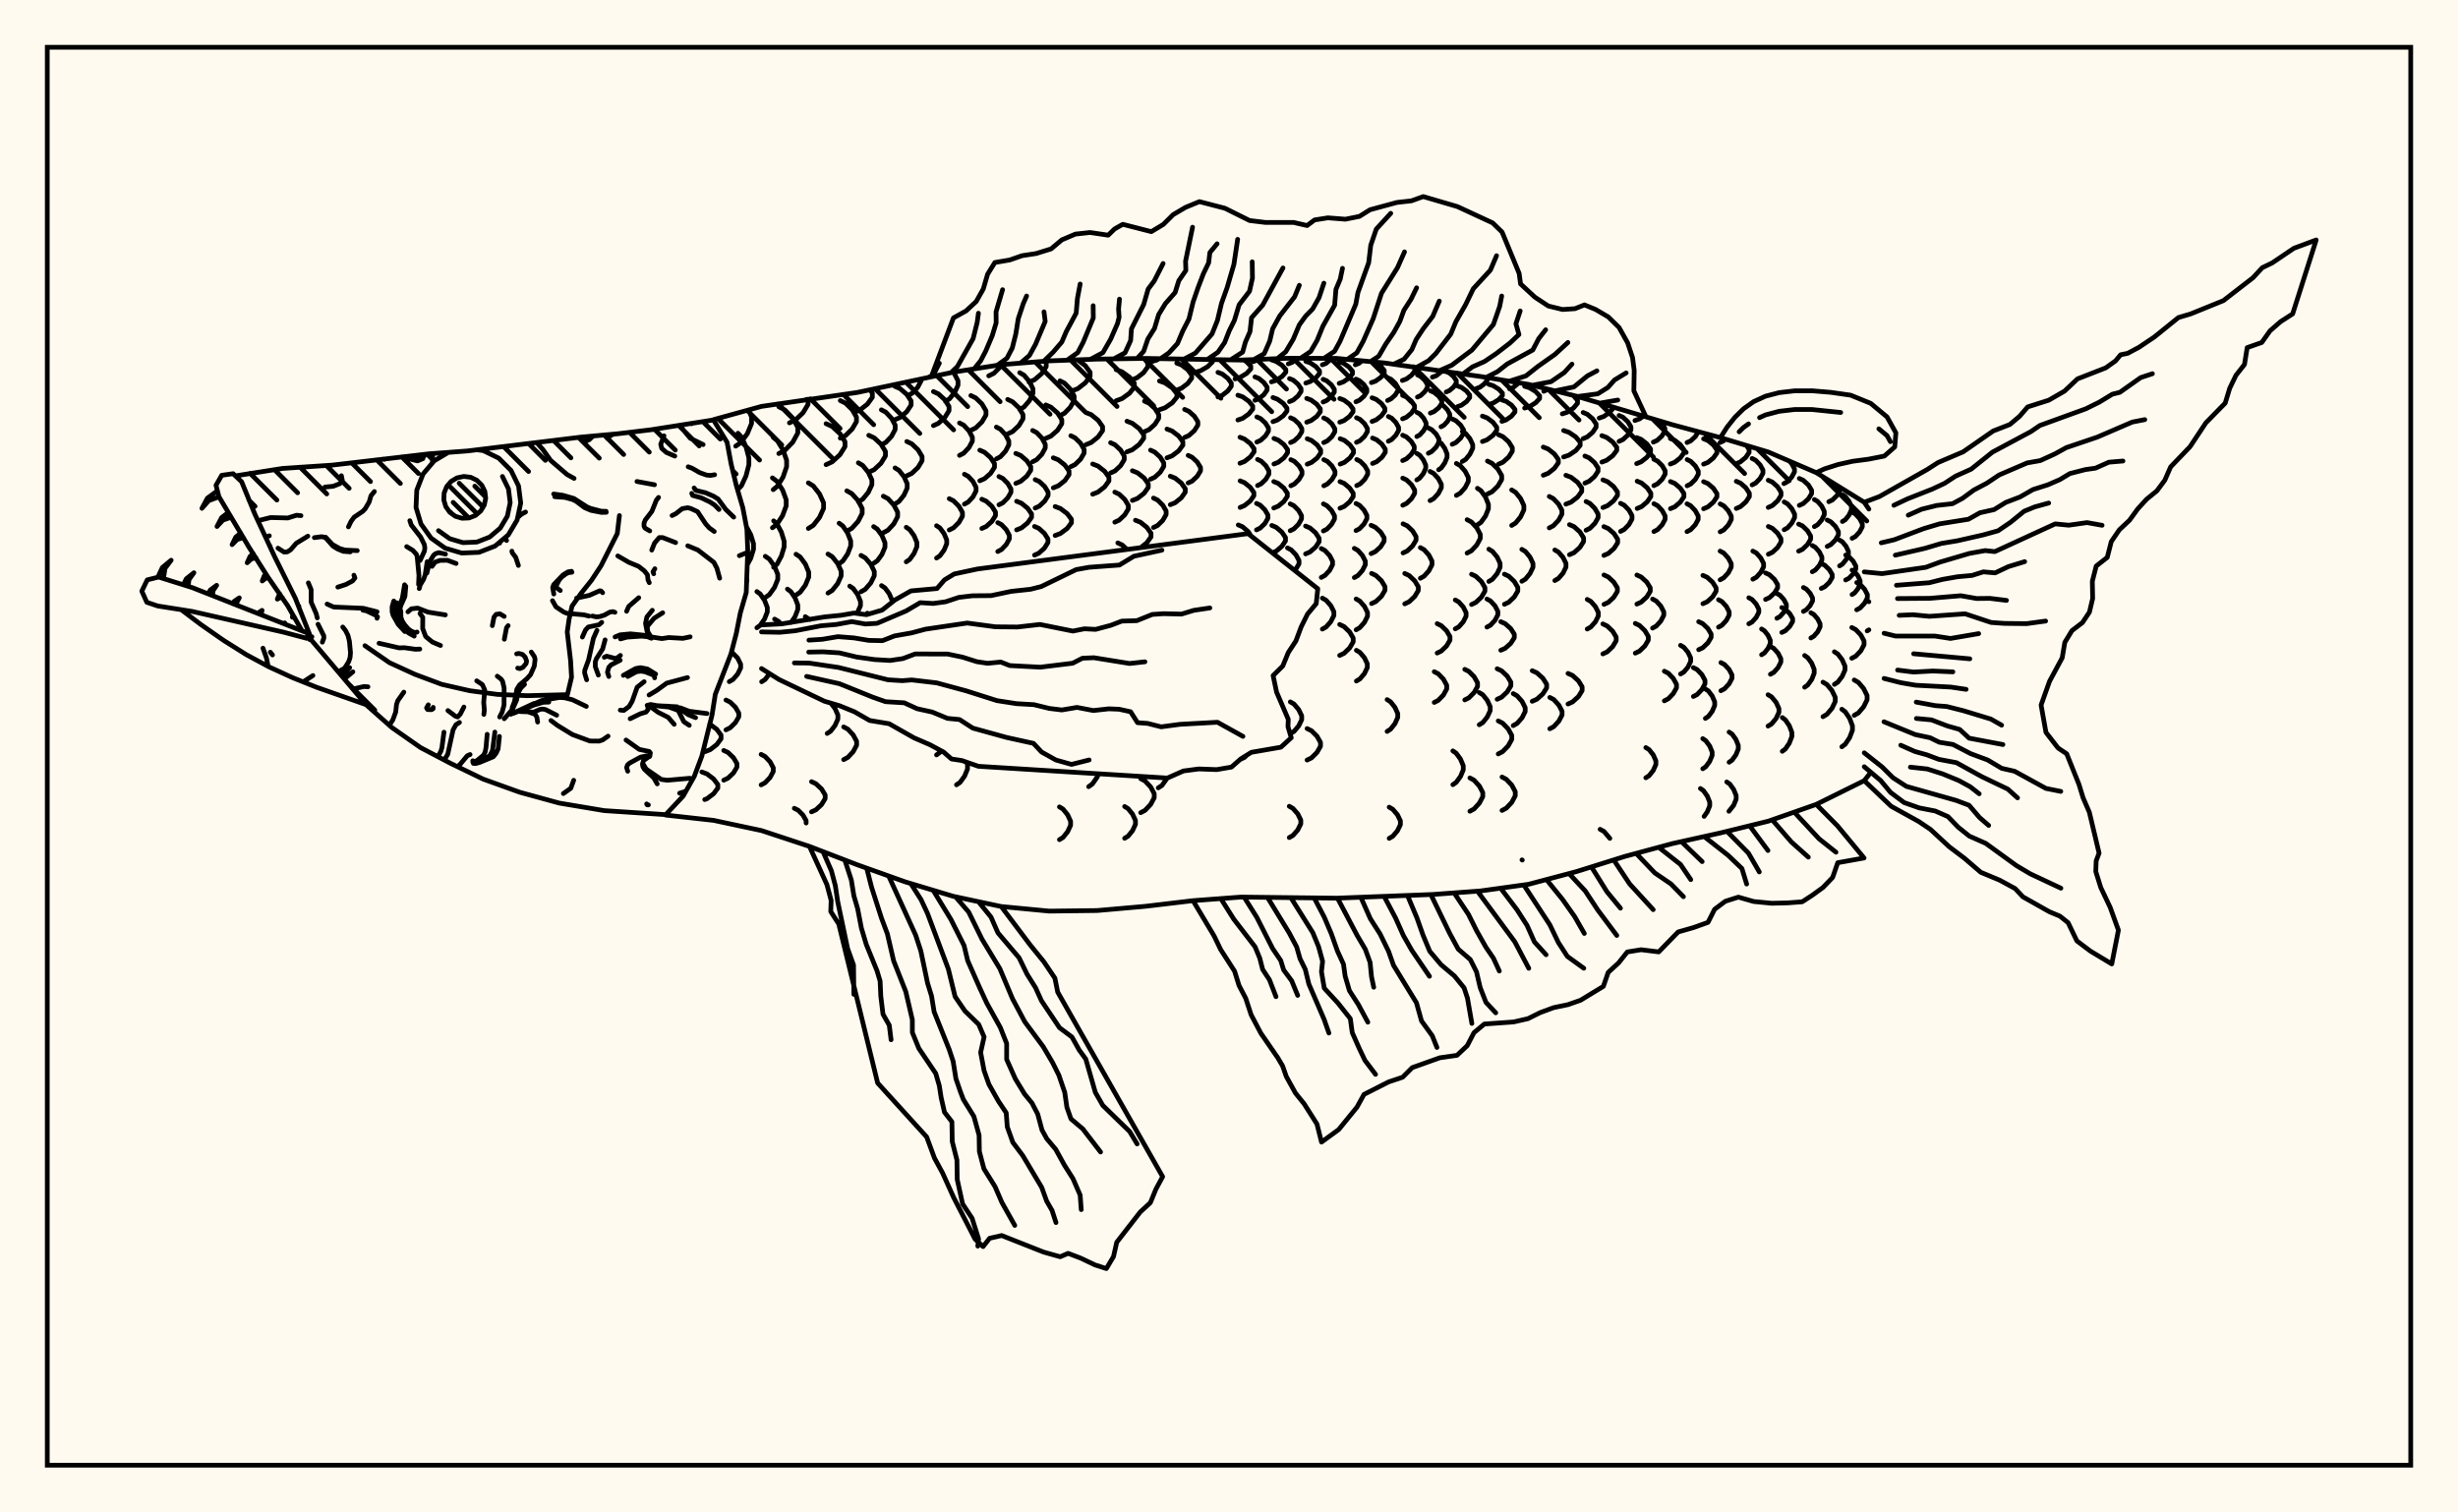 <svg xmlns="http://www.w3.org/2000/svg" width="520" height="320"><rect x="0" y="0" width="520" height="320" fill="floralwhite"/><rect x="10" y="10" width="500" height="300" stroke="black" stroke-width="1" fill="none"/><path stroke="black" stroke-width="1" fill="none" stroke-linecap="round" stroke-linejoin="round" d="
M 150.93 88.79 161.1 85.98 181.39 83.03 201.68 78.74 211.82 77.15 221.96 76.35 232.1 75.98 242.25 75.83 262.53 76.18 272.67 75.79 282.82 75.83 292.96 76.8 313.24 79.66 323.39 81.33 333.53 83.83 353.81 89.86 363.96 92.59 374.1 95.64 384.24 100 394.39 106.27 395.37 107.71 
M 395.37 163.92 394.39 165.17 384.24 170.19 374.1 173.74 363.96 176.23 353.81 178.48 343.67 181.22 333.53 184.4 323.39 187.09 313.24 188.5 303.1 189.25 282.82 190.03 262.53 189.8 252.39 190.56 242.25 191.76 232.1 192.65 221.96 192.77 211.82 191.8 201.68 189.64 191.53 186.59 181.39 182.98 171.25 179.08 161.1 175.73 150.96 173.57 140.84 172.45 
M 149.17 159.03 150.25 158.61 151.64 157.53 152.54 156.3 152.54 155.54 151.64 154.31 150.13 153.18 
M 149.09 169.17 149.56 168.99 150.96 167.94 151.86 166.74 151.86 166 150.96 164.8 149.56 163.74 148.48 163.33 
M 154.28 144.22 155.06 143.77 156.05 142.63 156.69 141.33 156.69 140.53 156.05 139.23 154.75 137.91 
M 153.58 154.42 154.46 153.99 155.58 152.89 156.3 151.65 156.3 150.88 155.58 149.63 154.46 148.54 153.58 148.11 
M 153.11 165.07 154.01 164.64 155.16 163.55 155.9 162.31 155.9 161.54 155.16 160.3 154.01 159.2 153.11 158.78 
M 157.99 123.1 158.02 122.61 
M 158.13 119.4 158.82 118.12 159.41 116.21 159.41 115.03 158.82 113.12 157.9 111.42 
M 160.12 132.82 160.83 132.3 161.74 130.97 162.33 129.46 162.33 128.52 161.74 127.01 160.83 125.68 160.12 125.16 
M 161.13 144.24 161.86 143.77 162.81 142.52 
M 161.02 166.06 161.85 165.62 162.91 164.5 163.59 163.23 163.59 162.44 162.91 161.17 161.85 160.05 161.02 159.61 
M 151.17 89.25 151.17 88.72 
M 161.9 126.41 162.75 125.82 163.84 124.3 164.54 122.58 164.54 121.52 163.84 119.8 162.75 118.29 161.9 117.7 
M 165.18 132 164.73 131.49 163.87 130.99 
M 156.12 103.55 156.87 102.75 157.82 100.68 158.43 98.33 158.43 96.88 157.82 94.54 156.87 92.47 156.12 91.66 
M 163.67 120.03 164.39 119.36 165.3 117.65 165.89 115.72 165.89 114.52 165.3 112.58 164.39 110.87 163.67 110.2 
M 167.35 131.72 168.2 130.46 168.78 128.95 168.78 128.01 168.2 126.5 167.3 125.17 166.59 124.64 
M 170.54 174.13 170.54 173.63 169.88 172.46 168.85 171.42 168.04 171.02 
M 155.64 94.39 156.72 93.65 158.11 91.74 159 89.58 159 88.24 158.38 86.73 
M 163.41 111.66 164.35 110.95 165.55 109.11 166.32 107.03 166.32 105.74 165.55 103.66 164.35 101.82 163.41 101.11 
M 168.4 125.9 169.27 125.31 170.38 123.81 171.09 122.1 171.09 121.05 170.38 119.35 169.27 117.84 168.4 117.26 
M 171.31 131.09 170.36 130.47 
M 171.68 171.77 172.61 171.34 173.8 170.23 174.57 168.97 174.57 168.19 173.8 166.93 172.61 165.82 171.68 165.38 
M 163.58 103.6 164.49 102.85 165.66 100.93 166.41 98.74 166.41 97.39 165.66 95.21 164.49 93.29 163.58 92.54 
M 174.99 155.18 175.72 154.71 176.65 153.5 177.26 152.13 177.26 151.28 176.65 149.9 175.78 148.77 
M 164.76 95.96 166.05 95.28 167.71 93.56 168.78 91.61 168.78 90.41 167.71 88.46 166.05 86.73 164.76 86.06 
M 171.01 111.81 172.05 111.15 173.37 109.47 174.23 107.57 174.23 106.39 173.37 104.49 172.05 102.81 171.01 102.16 
M 175.16 125.48 176.06 124.92 177.21 123.48 177.95 121.85 177.95 120.85 177.21 119.22 176.06 117.78 175.16 117.22 
M 178.48 160.72 179.36 160.25 180.49 159.04 181.22 157.68 181.22 156.84 180.49 155.48 179.36 154.27 178.48 153.8 
M 167.01 89.47 168.28 88.86 169.9 87.31 170.95 85.55 170.95 84.46 
M 177.52 119.27 178.31 118.69 179.32 117.2 179.97 115.51 179.97 114.46 179.32 112.78 178.31 111.29 177.52 110.7 
M 181.31 129.79 182.04 128.15 182.04 127.25 181.44 125.8 180.5 124.51 179.77 124.01 
M 170.54 84.52 170.55 84.52 
M 174.76 98.31 176.04 97.72 177.69 96.21 178.76 94.5 178.76 93.45 177.69 91.74 176.04 90.23 174.76 89.64 
M 179.15 112.38 180.19 111.8 181.53 110.32 182.4 108.63 182.4 107.59 181.53 105.91 180.19 104.43 179.15 103.85 
M 182.15 125.2 183.05 124.68 184.21 123.34 184.96 121.82 184.96 120.89 184.21 119.37 183.05 118.03 182.15 117.51 
M 183.79 129.91 183.48 129.73 
M 177.77 92.7 178.87 92.16 180.28 90.77 181.19 89.21 181.19 88.24 180.28 86.67 178.87 85.29 177.77 84.75 
M 181.59 106.17 182.51 105.61 183.69 104.18 184.45 102.55 184.45 101.54 183.69 99.92 182.51 98.48 181.59 97.92 
M 184.82 119.18 185.59 118.66 186.58 117.3 187.22 115.77 187.22 114.83 186.58 113.29 185.59 111.94 184.82 111.42 
M 188.72 127.42 188.72 127 188.12 125.61 187.21 124.38 186.49 123.9 
M 180.62 87.28 181.88 86.78 183.5 85.51 184.55 84.06 184.55 83.17 184.04 82.47 
M 183.79 99.9 184.93 99.37 186.38 98.01 187.32 96.47 187.32 95.52 186.38 93.98 184.93 92.63 183.79 92.1 
M 186.87 112.71 187.85 112.18 189.09 110.84 189.9 109.31 189.9 108.37 189.09 106.85 187.85 105.5 186.87 104.98 
M 186.46 94.1 187.4 93.6 188.61 92.31 189.38 90.86 189.38 89.95 188.61 88.5 187.4 87.21 186.46 86.71 
M 189.35 106.61 190.18 106.1 191.24 104.77 191.92 103.27 191.92 102.34 191.24 100.84 190.18 99.52 189.35 99 
M 191.72 118.87 192.45 118.37 193.37 117.1 193.97 115.66 193.97 114.77 193.37 113.33 192.45 112.06 191.72 111.56 
M 189.28 88.81 190.4 88.33 191.83 87.1 192.75 85.7 192.75 84.84 191.83 83.44 190.4 82.21 189.28 81.73 
M 191.84 100.66 192.88 100.17 194.21 98.91 195.07 97.48 195.07 96.59 194.21 95.16 192.88 93.9 191.84 93.41 
M 198.13 159.72 199.22 158.9 
M 192.1 83.68 192.99 83.19 194.13 81.96 194.87 80.56 194.87 80.18 
M 198.13 118.07 198.83 117.6 199.71 116.41 200.28 115.06 200.28 114.23 199.71 112.88 198.83 111.69 198.13 111.23 
M 202.35 166.05 203.1 165.54 204.06 164.21 204.68 162.71 204.68 161.79 204.46 161.25 
M 197.47 90.05 198.53 89.56 199.89 88.31 200.77 86.89 200.77 86.01 199.89 84.59 198.53 83.34 197.47 82.85 
M 200.82 112.13 201.72 111.68 202.87 110.53 203.61 109.22 203.61 108.41 202.87 107.11 201.72 105.96 200.82 105.51 
M 200.01 84.91 200.86 84.39 201.96 83.04 202.67 81.51 202.67 80.56 201.72 78.73 
M 202.99 96.35 203.87 95.89 204.99 94.69 205.71 93.34 205.71 92.5 204.99 91.15 203.87 89.95 202.99 89.49 
M 204.03 106.66 204.82 106.23 205.84 105.13 206.49 103.88 206.49 103.11 205.84 101.87 204.82 100.77 204.03 100.34 
M 205.39 91.04 206.42 90.54 207.74 89.26 208.59 87.81 208.59 86.92 207.74 85.47 206.42 84.19 205.39 83.69 
M 207.28 101.72 208.28 101.28 209.56 100.16 210.39 98.88 210.39 98.09 209.56 96.82 208.28 95.69 207.28 95.25 
M 207.71 111.81 208.64 111.39 209.83 110.32 210.6 109.1 210.6 108.34 209.83 107.12 208.64 106.04 207.71 105.62 
M 210.79 97.09 211.64 96.63 212.72 95.46 213.42 94.13 213.42 93.31 212.72 91.99 211.64 90.82 210.79 90.36 
M 211.33 106.8 212.15 106.39 213.19 105.35 213.87 104.17 213.87 103.45 213.19 102.27 212.15 101.23 211.33 100.82 
M 211.08 116.69 211.87 116.27 212.88 115.21 213.53 114.01 213.53 113.26 212.88 112.06 211.87 111 211.08 110.58 
M 209.17 79.52 210.25 78.99 211.62 77.62 211.9 77.15 
M 213.18 91.81 214.22 91.31 215.56 90.04 216.42 88.61 216.42 87.72 215.56 86.28 214.22 85.01 213.18 84.51 
M 214.9 102.27 215.92 101.84 217.22 100.74 218.06 99.49 218.06 98.72 217.22 97.47 215.92 96.36 214.9 95.93 
M 215.07 112.11 216.09 111.7 217.39 110.64 218.23 109.45 218.23 108.72 217.39 107.53 216.09 106.47 215.07 106.06 
M 215.72 86.64 216.63 86.11 217.79 84.76 218.53 83.22 218.53 82.27 217.79 80.73 216.63 79.38 215.72 78.85 
M 218.46 97.7 219.32 97.25 220.42 96.1 221.13 94.79 221.13 93.99 220.42 92.68 219.32 91.53 218.46 91.08 
M 219 107.49 219.88 107.08 221 106.03 221.73 104.85 221.73 104.12 221 102.93 219.88 101.88 219 101.48 
M 218.86 117.45 219.77 117.04 220.95 115.98 221.7 114.78 221.7 114.04 220.95 112.85 219.77 111.79 218.86 111.38 
M 224.13 177.65 224.89 177.18 225.86 175.97 226.49 174.61 226.49 173.76 225.86 172.39 224.89 171.19 224.13 170.72 
M 217.69 80.85 218.86 80.35 220.37 79.05 221.33 77.57 221.33 76.66 221.17 76.41 
M 221.24 92.75 222.33 92.27 223.73 91.04 224.63 89.64 224.63 88.78 223.73 87.38 222.33 86.15 221.24 85.67 
M 222.83 103.21 223.9 102.78 225.28 101.68 226.16 100.42 226.16 99.65 225.28 98.4 223.9 97.29 222.83 96.86 
M 223.22 113.3 224.33 112.88 225.75 111.82 226.67 110.61 226.67 109.86 225.75 108.66 224.33 107.59 223.22 107.17 
M 224.24 87.93 225.2 87.43 226.44 86.15 227.24 84.7 227.24 83.8 226.44 82.35 225.2 81.07 224.24 80.57 
M 226.54 98.74 227.44 98.29 228.6 97.15 229.35 95.86 229.35 95.07 228.6 93.78 227.44 92.64 226.54 92.19 
M 230.31 166.44 231.1 165.87 232.11 164.42 232.39 163.72 
M 226.78 82.71 228.02 82.23 229.6 81 230.62 79.62 230.62 78.76 229.6 77.37 227.97 76.13 
M 229.72 94.09 230.86 93.62 232.32 92.44 233.26 91.1 233.26 90.27 232.32 88.93 230.86 87.74 229.72 87.28 
M 231.16 104.56 232.27 104.12 233.69 103.01 234.6 101.75 234.6 100.97 233.69 99.71 232.27 98.6 231.16 98.17 
M 234.95 100.07 235.88 99.64 237.07 98.52 237.84 97.26 237.84 96.48 237.07 95.22 235.88 94.1 234.95 93.67 
M 235.84 110.48 236.76 110.05 237.94 108.94 238.7 107.69 238.7 106.92 237.94 105.66 236.76 104.56 235.84 104.12 
M 238.44 116.25 237.4 115.3 236.48 114.87 
M 237.92 177.36 238.65 176.91 239.6 175.74 240.21 174.41 240.21 173.59 239.6 172.26 238.65 171.09 237.92 170.64 
M 236.12 84.79 237.36 84.34 238.95 83.2 239.98 81.9 239.98 81.1 238.95 79.8 237.36 78.66 236.12 78.21 
M 238.41 95.6 239.55 95.16 241.01 94.03 241.95 92.76 241.95 91.97 241.01 90.69 239.55 89.56 238.41 89.12 
M 239.56 105.88 240.64 105.46 242.03 104.37 242.92 103.13 242.92 102.36 242.03 101.12 240.64 100.03 239.56 99.6 
M 241.32 115.87 242.63 114.82 243.5 113.59 243.5 112.82 242.63 111.59 241.27 110.49 240.21 110.07 
M 241.32 171.94 242.24 171.45 243.42 170.2 244.18 168.79 244.18 167.91 243.42 166.49 242.24 165.24 241.32 164.75 
M 239.46 80.36 240.54 79.93 241.93 78.84 242.82 77.61 242.82 76.84 242.09 75.83 
M 242.13 91.33 243.1 90.89 244.33 89.77 245.13 88.5 245.13 87.71 244.33 86.44 243.1 85.32 242.13 84.88 
M 243.4 101.39 244.3 100.97 245.46 99.9 246.2 98.69 246.2 97.94 245.46 96.73 244.3 95.66 243.4 95.24 
M 244.03 111.6 244.89 111.18 245.99 110.1 246.7 108.87 246.7 108.11 245.99 106.89 244.89 105.8 244.03 105.38 
M 245.03 166.69 245.81 166.19 246.94 164.62 
M 243.35 76.58 244.65 76.21 245.22 75.89 
M 245.29 86.69 246.47 86.28 248 85.22 248.98 84.02 248.98 83.28 248 82.08 246.47 81.02 245.29 80.61 
M 246.88 96.86 247.96 96.45 249.35 95.39 250.24 94.19 250.24 93.45 249.35 92.25 247.96 91.19 246.88 90.78 
M 247.58 106.78 248.6 106.37 249.91 105.32 250.75 104.13 250.75 103.4 249.91 102.21 248.6 101.16 247.58 100.75 
M 248.94 82.53 249.96 82.14 251.26 81.15 252.1 80.03 252.1 79.33 251.26 78.21 249.96 77.22 248.94 76.83 
M 250.61 92.55 251.51 92.15 252.67 91.11 253.41 89.95 253.41 89.22 252.67 88.06 251.51 87.02 250.61 86.62 
M 251.36 102.18 252.2 101.79 253.28 100.77 253.98 99.62 253.98 98.91 253.28 97.76 252.2 96.75 251.36 96.35 
M 252.77 78.79 253.97 78.45 255.5 77.57 256.49 76.57 256.49 76.1 
M 257.66 83.99 258.57 83.64 259.74 82.73 260.49 81.7 260.49 81.07 259.74 80.04 258.57 79.13 257.66 78.78 
M 261.28 80.17 262.35 79.84 263.72 79.01 264.61 78.06 264.61 77.48 263.72 76.54 263.1 76.16 
M 261.88 88.86 262.89 88.51 264.18 87.59 265.02 86.56 265.02 85.91 264.18 84.88 262.89 83.96 261.88 83.61 
M 262.32 98.01 263.28 97.64 264.51 96.68 265.3 95.6 265.3 94.93 264.51 93.84 263.28 92.89 262.32 92.51 
M 262.35 107.36 263.28 106.97 264.49 106 265.26 104.89 265.26 104.2 264.49 103.1 263.28 102.12 262.35 101.74 
M 264.63 113.36 264.05 112.47 262.88 111.46 261.96 111.06 
M 262.37 160.69 263.31 160.23 263.77 159.77 
M 265.08 76.54 266.22 76.04 
M 265.49 84.7 266.32 84.37 267.38 83.5 268.06 82.52 268.06 81.92 267.38 80.94 266.32 80.07 265.49 79.74 
M 265.89 93.53 266.69 93.17 267.7 92.25 268.35 91.2 268.35 90.55 267.7 89.5 266.69 88.57 265.89 88.21 
M 266.04 102.73 266.81 102.35 267.8 101.39 268.44 100.3 268.44 99.63 267.8 98.54 266.81 97.57 266.04 97.2 
M 265.82 112.11 266.6 111.73 267.59 110.76 268.23 109.65 268.23 108.96 267.59 107.86 266.6 106.88 265.82 106.5 
M 268.98 80.8 269.96 80.48 271.21 79.67 272.02 78.75 272.02 78.19 271.21 77.27 269.96 76.46 268.98 76.14 
M 269.3 89.21 270.25 88.86 271.47 87.98 272.26 86.97 272.26 86.35 271.47 85.34 270.25 84.46 269.3 84.11 
M 269.51 98.17 270.44 97.8 271.63 96.86 272.39 95.79 272.39 95.13 271.63 94.07 270.44 93.13 269.51 92.76 
M 269.47 107.48 270.4 107.1 271.58 106.13 272.34 105.02 272.34 104.34 271.58 103.24 270.4 102.27 269.47 101.89 
M 269.16 116.96 269.99 116.61 271.18 115.59 271.95 114.45 271.95 113.73 271.18 112.58 269.99 111.57 269.06 111.17 
M 272.54 76.98 273.34 76.68 274.45 75.8 
M 272.8 84.97 273.59 84.64 274.59 83.79 275.24 82.83 275.24 82.24 274.59 81.28 273.59 80.43 272.8 80.1 
M 273.02 93.63 273.79 93.28 274.78 92.36 275.41 91.33 275.41 90.69 274.78 89.66 273.79 88.75 273.02 88.39 
M 273.08 102.78 273.84 102.4 274.81 101.44 275.44 100.35 275.44 99.67 274.81 98.58 273.84 97.62 273.08 97.25 
M 272.95 112.29 273.72 111.91 274.71 110.92 275.34 109.8 275.34 109.1 274.71 107.98 273.72 106.99 272.95 106.61 
M 273.95 120.72 274.81 119.31 274.81 118.58 274.16 117.39 273.15 116.34 272.37 115.93 
M 272.97 155.22 273.75 154.76 274.74 153.59 275.38 152.27 275.38 151.45 274.74 150.13 273.75 148.96 272.97 148.5 
M 272.75 177.21 273.53 176.76 274.54 175.61 275.19 174.3 275.19 173.5 274.54 172.19 273.53 171.04 272.75 170.59 
M 276.25 81.05 277.18 80.73 278.38 79.93 279.15 79.03 279.15 78.47 278.38 77.56 277.18 76.76 276.25 76.45 
M 276.44 89.33 277.37 88.98 278.55 88.11 279.31 87.12 279.31 86.5 278.55 85.51 277.37 84.64 276.44 84.29 
M 276.55 98.21 277.46 97.84 278.64 96.91 279.39 95.85 279.39 95.19 278.64 94.13 277.46 93.19 276.55 92.83 
M 276.2 117.19 277.13 116.79 278.31 115.76 279.07 114.6 279.07 113.89 278.31 112.72 277.13 111.7 276.2 111.3 
M 276.52 160.81 277.44 160.36 278.61 159.2 279.36 157.89 279.36 157.08 278.61 155.76 277.44 154.6 276.52 154.15 
M 279.75 77.18 280.52 76.89 281.73 75.82 
M 279.91 85.06 280.67 84.73 281.65 83.89 282.28 82.95 282.28 82.36 281.65 81.41 280.67 80.57 279.91 80.25 
M 280.04 93.64 280.79 93.29 281.77 92.38 282.39 91.35 282.39 90.72 281.77 89.69 280.79 88.79 280.04 88.43 
M 280.06 102.78 280.82 102.4 281.79 101.44 282.42 100.35 282.42 99.68 281.79 98.59 280.82 97.62 280.06 97.25 
M 279.97 112.34 280.72 111.95 281.69 110.95 282.32 109.82 282.32 109.12 281.69 107.99 280.72 107 279.97 106.61 
M 279.52 122.17 280.29 121.75 281.28 120.69 281.91 119.48 281.91 118.74 281.28 117.53 280.29 116.47 279.52 116.06 
M 279.75 133.1 280.54 132.66 281.54 131.52 282.19 130.23 282.19 129.43 281.54 128.14 280.54 127 279.75 126.55 
M 283.31 81.11 284.21 80.79 285.37 80 286.12 79.1 286.12 78.54 285.37 77.64 284.21 76.84 283.31 76.53 
M 283.44 89.32 284.34 88.98 285.5 88.11 286.24 87.13 286.24 86.52 285.5 85.53 284.34 84.66 283.44 84.32 
M 283.52 98.19 284.43 97.82 285.58 96.89 286.33 95.83 286.33 95.18 285.58 94.12 284.43 93.18 283.52 92.82 
M 283.48 107.53 284.38 107.15 285.53 106.17 286.28 105.06 286.28 104.37 285.53 103.26 284.38 102.28 283.48 101.9 
M 283.41 138.67 284.34 138.23 285.52 137.09 286.28 135.8 286.28 135 285.52 133.71 284.34 132.57 283.41 132.12 
M 286.72 77.18 287.47 76.88 288.15 76.34 
M 286.85 85.01 287.59 84.68 288.54 83.85 289.16 82.9 289.16 82.32 288.54 81.37 287.59 80.54 286.85 80.21 
M 286.97 93.59 287.71 93.24 288.67 92.33 289.28 91.3 289.28 90.67 288.67 89.64 287.71 88.73 286.97 88.38 
M 287.02 102.74 287.77 102.37 288.72 101.41 289.34 100.32 289.34 99.65 288.72 98.56 287.77 97.6 287.02 97.22 
M 286.87 112.26 287.61 111.87 288.56 110.87 289.17 109.74 289.17 109.04 288.56 107.91 287.61 106.91 286.87 106.52 
M 286.51 122.2 287.26 121.78 288.22 120.71 288.84 119.49 288.84 118.73 288.22 117.52 287.26 116.44 286.51 116.02 
M 286.9 133.25 287.67 132.8 288.66 131.67 289.3 130.38 289.3 129.59 288.66 128.3 287.67 127.17 286.9 126.73 
M 286.95 144.09 287.69 143.65 288.65 142.52 289.26 141.24 289.26 140.44 288.65 139.16 287.69 138.03 286.95 137.59 
M 290.13 80.95 291 80.64 292.12 79.84 292.84 78.94 292.84 78.38 292.12 77.47 290.75 76.59 
M 290.27 89.17 291.14 88.83 292.25 87.96 292.97 86.97 292.97 86.36 292.25 85.37 291.14 84.5 290.27 84.16 
M 290.37 98.06 291.24 97.69 292.35 96.76 293.06 95.7 293.06 95.04 292.35 93.98 291.24 93.05 290.37 92.68 
M 290.06 117.13 290.95 116.72 292.09 115.68 292.82 114.5 292.82 113.77 292.09 112.59 290.95 111.55 290.06 111.14 
M 290.16 127.7 291.08 127.27 292.25 126.16 293 124.9 293 124.12 292.25 122.87 291.08 121.76 290.16 121.32 
M 293.4 76.89 293.46 76.86 
M 293.55 84.73 294.26 84.4 295.17 83.57 295.75 82.62 295.75 82.03 295.17 81.08 294.26 80.24 293.55 79.92 
M 293.71 93.36 294.41 93 295.3 92.09 295.88 91.06 295.88 90.42 295.3 89.39 294.41 88.48 293.71 88.12 
M 293.45 154.75 294.17 154.29 295.1 153.12 295.7 151.79 295.7 150.97 295.1 149.65 294.17 148.48 293.45 148.02 
M 293.89 177.38 294.65 176.93 295.63 175.78 296.26 174.48 296.26 173.67 295.63 172.37 294.65 171.23 293.89 170.78 
M 296.67 80.5 297.52 80.19 298.6 79.4 299.3 78.5 299.3 77.94 299.03 77.6 
M 296.72 88.61 297.53 88.28 298.57 87.41 299.25 86.43 299.25 85.83 298.57 84.85 297.53 83.99 296.72 83.65 
M 296.74 97.45 297.53 97.08 298.54 96.15 299.19 95.09 299.19 94.43 298.54 93.38 297.53 92.44 296.74 92.08 
M 296.76 106.9 297.57 106.51 298.61 105.51 299.28 104.38 299.28 103.68 298.61 102.55 297.57 101.55 296.76 101.16 
M 296.82 116.99 297.71 116.57 298.84 115.5 299.57 114.29 299.57 113.53 298.84 112.32 297.71 111.25 296.82 110.83 
M 297.18 127.76 298.11 127.32 299.29 126.2 300.05 124.94 300.05 124.15 299.29 122.89 298.11 121.77 297.18 121.33 
M 299.87 84.01 300.55 83.69 301.42 82.87 301.98 81.95 301.98 81.38 301.42 80.46 300.55 79.64 299.87 79.32 
M 299.74 92.36 300.37 92.01 301.17 91.12 301.69 90.11 301.69 89.48 301.17 88.47 300.37 87.58 299.74 87.24 
M 299.73 101.54 300.34 101.16 301.12 100.19 301.62 99.08 301.62 98.4 301.12 97.29 300.34 96.31 299.73 95.93 
M 300.48 122.35 301.27 121.91 302.28 120.78 302.94 119.5 302.94 118.71 302.28 117.43 301.27 116.3 300.48 115.86 
M 303.02 79.79 303.86 79.49 305.15 78.45 
M 302.6 87.4 303.38 87.08 304.38 86.26 305.02 85.33 305.02 84.76 304.38 83.83 303.38 83.01 302.6 82.69 
M 302.17 95.9 302.89 95.53 303.82 94.6 304.42 93.55 304.42 92.89 303.82 91.84 302.89 90.91 302.17 90.54 
M 302.53 105.92 303.3 105.5 304.28 104.43 304.92 103.21 304.92 102.46 304.28 101.24 303.3 100.17 302.53 99.75 
M 304.04 138.17 304.91 137.75 306.03 136.67 306.75 135.44 306.75 134.68 306.03 133.46 304.91 132.38 304.04 131.95 
M 303.42 148.62 304.27 148.18 305.36 147.05 306.06 145.77 306.06 144.98 305.36 143.69 304.27 142.56 303.42 142.12 
M 305.95 82.93 306.64 82.64 307.51 81.89 308.08 81.04 308.08 80.52 307.51 79.67 306.64 78.92 305.95 78.63 
M 304.85 90.3 305.45 89.98 306.23 89.16 306.72 88.23 306.72 87.66 306.23 86.73 305.45 85.91 304.85 85.59 
M 304.35 99.39 304.92 98.98 305.65 97.94 306.13 96.77 306.13 96.04 305.65 94.86 304.92 93.82 304.35 93.42 
M 307.87 133.05 308.61 132.63 309.55 131.57 310.16 130.37 310.16 129.62 309.55 128.42 308.61 127.36 307.87 126.94 
M 307.36 166.02 308.06 165.53 308.97 164.29 309.56 162.88 309.56 162.01 308.97 160.6 308.06 159.36 307.36 158.87 
M 309.45 79.14 309.54 79.11 
M 308.37 86.03 309.19 85.73 310.24 84.97 310.92 84.12 310.92 83.59 310.24 82.73 309.19 81.97 308.37 81.67 
M 307.22 94 308 93.64 309 92.7 309.65 91.65 309.65 90.99 309 89.94 308 89.01 307.22 88.64 
M 308.1 104.81 308.91 104.35 309.95 103.18 310.63 101.84 310.63 101.02 309.95 99.69 308.91 98.51 308.1 98.05 
M 310.37 117.02 311.27 116.54 312.42 115.31 313.16 113.92 313.16 113.06 312.42 111.66 311.27 110.43 310.37 109.95 
M 311.31 127.9 312.22 127.46 313.39 126.35 314.14 125.09 314.14 124.31 313.39 123.04 312.22 121.93 311.31 121.5 
M 309.88 148.08 310.75 147.64 311.86 146.52 312.58 145.24 312.58 144.46 311.86 143.18 310.75 142.06 309.88 141.62 
M 310.96 171.64 311.84 171.16 312.96 169.93 313.69 168.55 313.69 167.69 312.96 166.3 311.84 165.07 310.96 164.59 
M 312.35 82.2 313.08 81.93 314.01 81.23 314.62 80.44 314.56 79.88 
M 309.36 97.63 310.07 97.2 310.97 96.09 311.56 94.84 311.56 94.07 310.97 92.82 310.07 91.72 309.36 91.28 
M 312.56 111.04 313.31 110.51 314.27 109.17 314.88 107.64 314.88 106.7 314.27 105.18 313.31 103.83 312.56 103.31 
M 314.97 123.02 315.73 122.56 316.72 121.37 317.35 120.03 317.35 119.19 316.72 117.85 315.73 116.66 314.97 116.19 
M 314.57 132.68 315.31 132.28 316.27 131.24 316.88 130.07 316.88 129.35 316.27 128.18 315.31 127.14 314.57 126.74 
M 312.94 153.34 313.69 152.88 314.64 151.69 315.26 150.35 315.26 149.52 314.64 148.18 313.69 146.99 312.94 146.53 
M 314.95 85.57 315.88 85.28 317.07 84.54 317.84 83.7 317.84 83.18 317.07 82.34 315.88 81.6 314.95 81.31 
M 313.61 93.42 314.59 93.05 315.84 92.12 316.64 91.06 316.64 90.4 315.84 89.34 314.59 88.4 313.61 88.04 
M 314.68 104.52 315.65 104.04 316.89 102.83 317.69 101.46 317.69 100.61 316.89 99.24 315.65 98.03 314.68 97.55 
M 318.27 127.85 319.18 127.42 320.35 126.31 321.1 125.05 321.1 124.28 320.35 123.02 319.18 121.91 318.27 121.48 
M 317.5 137.58 318.42 137.17 319.6 136.12 320.36 134.93 320.36 134.19 319.6 133 318.42 131.95 317.5 131.54 
M 316.73 147.95 317.67 147.51 318.86 146.38 319.63 145.11 319.63 144.33 318.86 143.05 317.67 141.93 316.73 141.49 
M 316.96 159.51 317.88 159.03 319.06 157.82 319.82 156.44 319.82 155.59 319.06 154.21 317.88 153 316.96 152.53 
M 317.76 171.47 318.66 170.99 319.82 169.76 320.56 168.37 320.56 167.5 319.82 166.11 318.66 164.88 317.76 164.4 
M 319.35 82.27 320.12 81.99 321.33 81 
M 317.74 89.15 318.63 88.84 319.76 88.05 320.49 87.16 320.49 86.61 319.76 85.71 318.63 84.92 317.74 84.62 
M 316.99 98.22 317.94 97.8 319.16 96.71 319.94 95.47 319.94 94.71 319.16 93.47 317.94 92.38 316.99 91.96 
M 319.8 111.17 320.63 110.66 321.69 109.35 322.38 107.88 322.38 106.96 321.69 105.48 320.63 104.17 319.8 103.66 
M 321.95 122.99 322.71 122.53 323.68 121.35 324.31 120.02 324.31 119.2 323.68 117.87 322.71 116.69 321.95 116.23 
M 320.13 153.52 320.94 153.06 321.99 151.88 322.66 150.55 322.66 149.72 321.99 148.39 320.94 147.21 320.13 146.75 
M 322.05 181.97 321.98 181.93 
M 322.54 86.34 323.56 86.03 324.87 85.22 325.71 84.32 325.71 83.75 324.87 82.84 323.56 82.04 322.54 81.73 
M 324.15 148.38 325.13 147.94 326.39 146.81 327.2 145.54 327.2 144.75 326.39 143.48 325.13 142.35 324.15 141.91 
M 326.59 82.79 327.54 82.35 
M 326.49 100.55 327.52 100.14 328.82 99.11 329.67 97.93 329.67 97.21 328.82 96.03 327.52 95 326.49 94.59 
M 327.75 111.69 328.61 111.24 329.72 110.08 330.43 108.77 330.43 107.96 329.72 106.65 328.61 105.49 327.75 105.04 
M 328.93 122.83 329.69 122.39 330.66 121.27 331.29 119.99 331.29 119.2 330.66 117.93 329.69 116.8 328.93 116.36 
M 327.87 154.19 328.71 153.74 329.77 152.59 330.46 151.28 330.46 150.48 329.77 149.17 328.71 148.01 327.87 147.56 
M 330.51 87.56 331.55 87.22 332.88 86.33 333.73 85.32 333.73 84.7 332.82 83.65 
M 330.79 96.68 331.92 96.3 333.36 95.33 334.29 94.23 334.29 93.55 333.36 92.45 331.92 91.47 330.79 91.09 
M 331.27 106.66 332.35 106.25 333.73 105.18 334.62 103.98 334.62 103.24 333.73 102.03 332.35 100.97 331.27 100.56 
M 332.03 117.36 333 116.93 334.23 115.82 335.02 114.57 335.02 113.79 334.23 112.54 333 111.43 332.03 111 
M 331.72 148.95 332.68 148.51 333.92 147.38 334.71 146.11 334.71 145.32 333.92 144.04 332.68 142.91 331.72 142.48 
M 334.92 92.81 335.81 92.43 336.93 91.47 337.66 90.38 337.66 89.7 336.93 88.61 335.81 87.65 334.92 87.27 
M 335.29 102.22 336.18 101.83 337.33 100.83 338.07 99.7 338.07 99 337.33 97.87 336.18 96.87 335.29 96.48 
M 335.54 112.19 336.36 111.78 337.41 110.72 338.09 109.52 338.09 108.78 337.41 107.58 336.36 106.52 335.54 106.11 
M 335.78 133.09 336.54 132.66 337.51 131.57 338.13 130.33 338.13 129.57 337.51 128.34 336.54 127.24 335.78 126.82 
M 338.32 88.46 339.32 88.1 340.61 87.18 341.42 86.17 
M 338.88 97.77 339.89 97.39 341.19 96.41 342.03 95.31 342.03 94.63 341.19 93.53 339.89 92.55 338.88 92.17 
M 339.11 107.38 340.1 106.98 341.36 105.96 342.18 104.81 342.18 104.09 341.36 102.94 340.1 101.92 339.11 101.53 
M 339.31 117.51 340.25 117.1 341.45 116.04 342.22 114.84 342.22 114.09 341.45 112.89 340.25 111.83 339.31 111.42 
M 339.33 127.87 340.24 127.45 341.4 126.37 342.16 125.14 342.16 124.38 341.4 123.16 340.24 122.08 339.33 121.65 
M 339.09 138.35 340 137.92 341.16 136.82 341.91 135.57 341.91 134.79 341.16 133.54 340 132.44 339.09 132.01 
M 340.57 177.38 339.34 175.92 338.51 175.46 
M 342.52 93.38 343.33 93.01 344.37 92.06 345.03 90.98 345.03 90.31 344.37 89.23 343.33 88.27 342.52 87.9 
M 342.83 112.43 343.61 112.02 344.61 110.99 345.26 109.82 345.26 109.09 344.61 107.92 343.61 106.89 342.83 106.49 
M 345.88 88.97 346.86 88.62 347.68 88.03 
M 346.24 98.09 347.19 97.71 348.4 96.76 349.18 95.67 349.18 95 348.4 93.92 347.19 92.96 346.24 92.59 
M 346.35 107.58 347.28 107.19 348.47 106.18 349.24 105.05 349.24 104.34 348.47 103.21 347.28 102.2 346.35 101.81 
M 346.29 127.81 347.2 127.39 348.37 126.32 349.12 125.11 349.12 124.36 348.37 123.15 347.2 122.08 346.29 121.66 
M 345.95 138.19 346.84 137.77 347.98 136.67 348.71 135.43 348.71 134.67 347.98 133.43 346.84 132.33 345.95 131.9 
M 349.77 93.54 350.56 93.19 351.56 92.27 352.21 91.23 352.21 90.58 351.56 89.54 350.98 89.01 
M 349.88 102.75 350.65 102.37 351.64 101.4 352.27 100.3 352.27 99.62 351.64 98.52 350.65 97.55 349.88 97.17 
M 349.89 112.47 350.65 112.07 351.63 111.04 352.26 109.88 352.26 109.16 351.63 108 350.65 106.97 349.89 106.57 
M 349.61 132.89 350.38 132.47 351.35 131.4 351.98 130.19 351.98 129.44 351.35 128.23 350.38 127.16 349.61 126.75 
M 348.18 164.56 348.87 164.12 349.75 163.01 350.31 161.75 350.31 160.97 349.75 159.71 348.87 158.6 348.18 158.17 
M 353.37 98.18 354.29 97.81 355.48 96.87 356.24 95.81 356.24 95.15 355.48 94.09 354.29 93.15 353.37 92.78 
M 353.39 107.62 354.31 107.23 355.48 106.23 356.24 105.11 356.24 104.41 355.48 103.28 354.31 102.28 353.39 101.89 
M 352.1 148.28 352.93 147.85 353.98 146.76 354.67 145.53 354.67 144.76 353.98 143.53 352.93 142.43 352.1 142.01 
M 356.9 93.63 357.67 93.28 358.65 92.38 359.29 91.33 
M 356.92 102.78 357.68 102.4 358.65 101.44 359.28 100.35 359.28 99.67 358.65 98.58 357.68 97.61 356.92 97.23 
M 356.89 112.48 357.65 112.08 358.63 111.05 359.26 109.9 359.26 109.18 358.63 108.02 357.65 106.99 356.89 106.59 
M 355.53 142.6 356.22 142.19 357.1 141.14 357.67 139.94 357.67 139.2 357.1 138 356.22 136.95 355.53 136.54 
M 360.4 98.2 361.31 97.84 362.47 96.9 363.22 95.85 363.22 95.19 362.47 94.14 361.31 93.2 360.4 92.84 
M 360.4 107.64 361.31 107.25 362.47 106.25 363.22 105.13 363.22 104.43 362.47 103.3 361.31 102.3 360.4 101.92 
M 360.26 127.73 361.16 127.32 362.31 126.28 363.05 125.1 363.05 124.37 362.31 123.19 361.16 122.14 360.26 121.74 
M 359.36 137.46 360.21 137.06 361.3 136.03 362 134.86 362 134.14 361.3 132.97 360.21 131.94 359.36 131.54 
M 358.24 147.36 359.03 146.95 360.05 145.88 360.7 144.68 360.7 143.94 360.05 142.74 359.03 141.67 358.24 141.26 
M 363.88 93.63 364.63 93.28 365.02 92.91 
M 363.91 112.52 364.67 112.12 365.63 111.09 366.26 109.93 366.26 109.21 365.63 108.05 364.67 107.02 363.91 106.62 
M 363.9 122.67 364.66 122.25 365.63 121.2 366.25 120 366.25 119.26 365.63 118.07 364.66 117.01 363.9 116.6 
M 363.56 132.69 364.28 132.29 365.21 131.28 365.81 130.14 365.81 129.44 365.21 128.29 364.28 127.28 363.56 126.89 
M 360.78 152 361.42 151.57 362.23 150.49 362.75 149.26 362.75 148.5 362.23 147.27 361.42 146.19 360.78 145.77 
M 360.23 162.65 360.86 162.22 361.68 161.11 362.21 159.85 362.21 159.08 361.68 157.82 360.86 156.71 360.23 156.28 
M 360.51 172.73 361.17 171.79 361.7 170.5 361.7 169.7 361.17 168.41 360.36 167.27 359.73 166.83 
M 367.28 98.11 368.16 97.74 369.3 96.8 370.03 95.74 370.03 95.08 369.46 94.25 
M 367.32 107.58 368.21 107.19 369.35 106.19 370.09 105.06 370.09 104.36 369.35 103.22 368.21 102.22 367.32 101.83 
M 364.06 146.14 364.82 145.74 365.79 144.7 366.41 143.53 366.41 142.8 365.79 141.63 364.82 140.59 364.06 140.19 
M 370.67 102.59 371.41 102.21 372.35 101.24 372.96 100.13 372.96 99.45 372.35 98.35 371.41 97.38 370.67 97 
M 370.82 122.54 371.56 122.14 372.49 121.1 373.1 119.93 373.1 119.21 372.49 118.04 371.56 117 370.82 116.6 
M 369.97 131.98 370.65 131.61 371.52 130.65 372.08 129.56 372.08 128.89 371.52 127.8 370.65 126.84 369.97 126.47 
M 365.8 161.27 366.43 160.83 367.23 159.72 367.74 158.47 367.74 157.69 367.23 156.43 366.43 155.32 365.8 154.89 
M 365.76 171.65 366.76 170.39 367.29 169.1 367.29 168.31 366.76 167.02 365.94 165.88 365.3 165.44 
M 374.08 107.36 374.95 106.97 376.06 105.97 376.78 104.83 376.78 104.13 376.06 103 374.95 102 374.08 101.61 
M 374.1 117.26 374.96 116.86 376.06 115.84 376.77 114.68 376.77 113.96 376.06 112.81 374.96 111.78 374.1 111.39 
M 373.51 126.83 374.33 126.45 375.39 125.47 376.06 124.37 376.06 123.68 375.39 122.58 374.33 121.6 373.51 121.22 
M 377.39 102.32 378.11 101.94 379.03 100.96 379.63 99.86 379.63 99.18 379.03 98.08 378.53 97.54 
M 377.45 112.08 378.16 111.68 379.07 110.66 379.66 109.5 379.66 108.78 379.07 107.63 378.16 106.6 377.45 106.2 
M 375.91 130.81 376.55 130.46 377.38 129.54 377.91 128.51 377.91 127.87 377.38 126.84 376.55 125.93 375.91 125.57 
M 372.67 138.53 373.26 138.16 374.02 137.21 374.51 136.14 374.51 135.47 374.02 134.4 373.26 133.45 372.67 133.08 
M 380.65 106.93 381.49 106.54 382.57 105.55 383.26 104.43 383.26 103.73 382.57 102.61 381.49 101.62 380.65 101.23 
M 380.51 116.61 381.33 116.22 382.37 115.23 383.05 114.1 383.05 113.4 382.37 112.27 381.33 111.27 380.51 110.89 
M 376.95 133.81 377.69 133.46 378.63 132.54 379.24 131.5 379.24 130.86 378.63 129.82 377.69 128.9 376.95 128.54 
M 374.54 142.66 375.25 142.26 376.16 141.24 376.75 140.08 376.75 139.36 376.16 138.2 375.25 137.18 374.54 136.78 
M 374.04 153.62 374.78 153.17 375.73 152.02 376.34 150.71 376.34 149.9 375.73 148.59 374.78 147.44 374.04 146.99 
M 383.84 111.42 384.51 111.03 385.38 110.03 385.94 108.9 385.94 108.2 385.38 107.07 384.51 106.08 383.84 105.69 
M 383.4 120.97 384.05 120.59 384.89 119.63 385.43 118.53 385.43 117.86 384.89 116.76 384.05 115.8 383.4 115.42 
M 381.52 129.36 382.14 129.01 382.94 128.13 383.46 127.14 383.46 126.52 382.94 125.52 382.14 124.64 381.52 124.3 
M 377.05 158.96 377.7 158.47 378.54 157.23 379.08 155.82 379.08 154.95 378.54 153.55 377.7 152.31 377.05 151.82 
M 386.89 106.15 387.67 105.77 388.67 104.79 389.31 103.68 389.31 103.13 
M 386.55 115.61 387.31 115.23 388.29 114.26 388.92 113.16 388.92 112.47 388.29 111.37 387.31 110.4 386.55 110.02 
M 385.3 124.5 386.04 124.14 386.99 123.23 387.61 122.19 387.61 121.55 386.99 120.51 386.04 119.59 385.3 119.23 
M 389.77 110.34 390.39 109.96 391.17 108.98 391.68 107.86 391.68 107.17 391.17 106.06 390.39 105.07 389.77 104.69 
M 389.17 119.73 389.77 119.36 390.54 118.41 391.04 117.33 391.04 116.66 390.54 115.59 389.77 114.64 389.17 114.27 
M 383.1 134.98 383.72 134.61 384.53 133.69 385.05 132.64 385.05 131.99 384.53 130.94 383.72 130.01 383.1 129.65 
M 381.78 145.4 382.43 144.94 383.27 143.77 383.8 142.45 383.8 141.63 383.27 140.31 382.43 139.15 381.78 138.69 
M 391.82 113.89 392.51 113.52 393.4 112.55 393.98 111.46 393.98 110.79 393.4 109.7 392.51 108.74 391.82 108.36 
M 390.46 122.71 391.15 122.35 392.04 121.43 392.6 120.4 392.6 119.75 392.04 118.72 391.15 117.8 390.46 117.44 
M 385.66 151.63 386.49 151.14 387.56 149.87 388.25 148.43 388.25 147.54 387.56 146.1 386.49 144.83 385.66 144.33 
M 391.81 125.79 392.36 125.44 393.07 124.54 393.52 123.52 393.52 122.89 393.07 121.87 392.36 120.97 391.81 120.62 
M 388.07 144.8 388.79 144.33 389.71 143.13 390.31 141.77 390.31 140.93 389.71 139.57 388.79 138.37 388.07 137.9 
M 389.65 158 390.37 157.46 391.29 156.08 391.89 154.52 391.89 153.55 391.29 151.98 390.37 150.6 389.65 150.06 
M 392.8 129.02 393.52 128.63 394.45 127.63 395.05 126.49 395.05 125.79 394.45 124.65 393.52 123.65 392.8 123.25 
M 391.75 139.27 392.59 138.83 393.66 137.7 394.35 136.42 394.35 135.63 393.66 134.34 392.59 133.21 391.75 132.77 
M 392.27 151.35 393.15 150.84 394.26 149.54 394.99 148.07 394.99 147.16 394.26 145.68 393.15 144.38 392.27 143.87 
M 395.01 133.49 395.37 133.26 
M 395.37 127.31 395.01 127.08 
M 191.53 80.88 191.53 80.89 
M 197.01 79.73 201.71 67.26 204.38 65.78 206.53 63.78 208.02 61.13 208.93 58.02 210.47 55.54 213.63 55 216.2 54.1 219.2 53.64 222.37 52.66 224.63 50.75 227.5 49.53 230.61 49.19 234.44 49.76 235.81 48.43 237.53 47.46 243.57 49.01 246.11 47.48 248.17 45.43 250.79 43.88 253.74 42.66 259.16 44.07 264.36 46.66 267.75 47.07 273.66 47.06 276.52 47.72 278.11 46.53 280.93 46.09 284.63 46.38 287.6 45.78 289.83 44.38 295.54 42.83 298.6 42.49 301.09 41.59 308.32 43.71 315.78 47.16 317.77 49.1 321.38 57.84 321.68 60.07 324.71 62.87 327.55 64.74 330.56 65.48 333.19 65.31 335.2 64.51 337.53 65.46 340.25 67.06 342.52 69.29 344.34 72.55 345.37 75.65 345.72 78.37 345.65 82.69 348.21 88.19 
M 343.68 86.84 343.67 86.83 
M 196.37 79.86 197.46 79.33 198.72 76.85 
M 201.2 78.84 202.55 77.54 205.87 71.63 206.73 68.2 206.99 66.27 
M 206.08 78.05 207.47 76.32 208.54 74.26 209.91 71.03 210.74 68.31 210.72 65.96 212.1 61.29 
M 210.96 77.29 213.01 75.82 214.15 73.63 214.9 70.65 215.42 67.42 216.47 64.26 217.18 62.63 
M 215.88 76.83 217.77 75.22 219.06 72.87 221.12 68 220.86 65.98 
M 220.81 76.44 222.82 74.48 224.63 72.36 225.58 70.15 227.67 66.25 227.93 63.16 228.51 60.09 
M 225.74 76.21 228.01 74.6 229.15 72.42 231.29 67.27 231.26 64.68 
M 230.68 76.03 233.33 74.61 234.98 71.73 236.41 68.46 236.75 67.13 236.64 65.39 236.83 63.29 
M 235.62 75.93 238.01 74.64 239.19 72.04 239.36 69.58 241.96 64.41 242.89 61.17 244.18 59.44 246.06 55.75 
M 240.56 75.85 241.94 74.34 242.83 71.73 244.24 69.49 245.12 66.56 246.54 64.24 248.6 61.89 249.38 59.39 250.87 57.23 250.81 55.25 252.29 48.07 
M 245.5 75.9 247.29 74.66 249.1 72.68 250.21 70.05 251.53 67.49 252.4 63.91 253.48 60.78 254.58 57.92 255.7 55.59 255.95 53.43 257.48 51.58 
M 250.44 76 252.89 74.71 256.41 70.65 257.55 67.8 258.42 64.16 259.61 60.83 261.04 55.93 261.83 50.64 
M 255.38 76.08 257.66 74.52 259.08 72.47 260.04 70.01 261.15 67.77 262.14 64.49 264.34 61.62 264.96 58.84 264.91 55.39 
M 260.32 76.15 262.88 74.5 263.47 72.39 264.44 70.16 264.77 67.22 267.12 64.57 271.42 56.69 
M 265.26 76.07 267.45 74.83 268.62 72.15 269.23 69.57 270.74 66.84 273.88 62.8 274.88 60.36 
M 270.2 75.89 272 74.43 273.58 71.79 274.87 68.74 276.2 66.9 277.69 65.38 279.04 62.99 280.07 59.91 
M 275.14 75.8 277.27 74.37 278.65 71.99 279.86 69.02 282.35 64.57 282.62 61.24 283.53 59.06 284.01 56.77 
M 280.08 75.82 282.33 74.33 283.49 72.2 286.82 64.37 287.28 61.88 289.55 55.59 289.99 51.88 291.16 48.47 294.22 45.13 
M 285.02 76.04 287.04 74.65 288.38 72.23 290.52 67.38 292.26 62.04 295.64 56.64 297.13 53.29 
M 289.93 76.51 291.68 75.36 293.17 72.78 294.85 70.34 296.14 68.01 297 65.65 298.52 63.29 299.69 60.89 
M 294.85 77.05 297.04 76 298.68 73.96 299.6 71.82 301.07 69.58 303.09 66.95 304.49 63.7 
M 299.74 77.7 302.24 76.3 303.74 74.81 306.91 70.69 308.01 68.05 310.05 64.47 311.68 61.09 315.3 57.15 316.6 54.1 
M 304.64 78.37 307.13 77.27 311.4 74.06 315.93 68.66 317.27 64.81 317.69 62.63 
M 309.52 79.11 311.51 77.62 314.07 76.48 316.55 74.8 319.44 72.57 321.34 70.78 320.7 68.5 321.6 65.79 
M 314.41 79.85 316.79 78.64 318.86 77.01 324.27 74.05 325.52 71.65 326.99 69.77 
M 319.28 80.66 322.82 79.53 325.36 77.52 328.97 74.97 331.7 72.46 
M 324.15 81.52 328.12 80.76 330.93 78.82 332.56 77.04 
M 328.95 82.7 332.97 81.87 335.82 79.53 337.83 78.46 
M 333.74 83.89 338.02 83.32 340.17 81.97 341.55 80.4 344.02 78.9 
M 338.48 85.29 342.25 84.64 
M 161.1 132.22 165.41 131.99 174.41 130.53 177.96 130.17 180.65 129.71 183.32 130.05 186.62 129.08 189.34 126.93 192.71 125.02 198.23 124.52 199.81 122.69 201.87 121.44 206.76 120.39 264.04 112.9 278.78 124.56 278.45 127.72 276.61 129.93 275.26 132.65 274.16 135.6 272.55 138.05 271.37 140.92 269.33 142.94 270.06 146.42 272.54 152.19 272.48 153.76 273.17 156.09 270.98 158.09 264.73 159.17 262.47 160.58 260.52 162.3 257.39 162.83 253.58 162.69 250.35 163.12 246.96 164.62 206.99 162.13 203.48 160.91 201.29 160.58 199.63 159.12 196.74 157.57 193.36 156.11 188.09 153.12 183.98 152.44 180.77 150.6 177.6 149.31 174.4 148.36 164.81 143.77 161.1 141.45 
M 161.1 133.7 164.97 133.78 168.21 133.46 173.68 132.4 176.88 132.13 180.21 131.52 183.09 132.03 185.55 131.88 191.7 129.26 194.67 127.51 197.41 127.68 200.05 127.32 202.86 126.39 205.75 126.05 209.65 126.02 213.92 125.12 218.03 124.67 220.28 124.1 227.68 120.51 230.41 120.02 236.82 119.55 239.88 117.69 245.81 116.4 
M 171.13 135.44 173.95 135.26 177.27 134.7 180.68 134.97 183.81 135.49 186.68 135.55 189.26 134.54 192.83 133.91 195.79 133.12 204.61 131.82 210.62 132.62 215.25 132.66 220 132.12 226.97 133.52 229.4 133.04 231.79 133.16 235 132.3 237.32 131.41 240.5 131.32 243.77 130 246.15 129.84 249.94 129.93 252.57 129.13 255.95 128.63 
M 171.09 137.97 174.09 137.91 177.56 138.13 181.27 139.02 185.04 139.55 188.3 139.74 191.01 139.34 193.61 138.36 200.46 138.38 203.63 139.04 206.66 140 208.93 140.34 211.71 140.07 213.62 140.82 220.08 141.16 226.93 140.32 229 139.26 231.42 139.16 238.97 140.38 242.21 140.02 
M 168.05 140.26 171.17 140.29 177.4 141.22 187.85 143.83 190.88 144.02 192.88 143.86 198.16 144.48 204.37 146.16 210.92 148.24 215.06 148.88 218.72 149.09 222 149.89 224.63 150.21 227.84 149.67 231.3 150.33 234.57 149.97 236.76 150.06 239.18 150.59 240.65 152.9 242.81 153.06 245.64 153.78 249.62 153.25 257.56 152.81 262.95 155.8 
M 170.65 143.11 177.6 144.66 184.67 147.52 187.35 148.46 191.3 148.7 194.02 149.95 197.2 150.65 200.44 151.99 203 152.24 205.79 154.05 213 156.04 218.64 157.28 220.35 159.11 223.38 160.8 226.68 161.73 230.41 160.79 
M 211.82 191.8 217.92 199.9 220.85 203.51 223.17 206.96 223.76 209.9 245.96 248.96 244.54 251.6 243.36 254.47 241.24 256.41 236.25 262.84 235.57 265.86 234.06 268.4 231.68 267.64 228.59 266.18 225.97 265.18 224.29 265.9 220.8 264.92 211.91 261.41 209.36 261.99 207.97 263.75 206.28 262.17 201.75 253.36 199.4 248.16 197.69 245.02 196.04 240.55 185.67 229.14 177.44 195.49 175.75 192.86 175.83 190.51 174.94 187.17 171.25 179.08 
M 206.99 190.77 209.65 194.03 211.12 197.37 215.59 202.64 217.27 206.1 219.07 208.97 220.33 211.74 224.14 217.44 226.77 219.4 228.31 222.16 229.7 224.07 231.72 231.12 233.3 233.88 238.99 239.41 240.56 242.03 
M 202.15 189.74 204.93 192.97 207.76 198.73 211.53 204.96 214.2 211.31 216.8 216.19 220.7 221.46 222.7 224.86 224 227.46 225.25 231.12 225.7 234.26 226.56 236.72 229.07 238.85 232.83 243.74 
M 197.41 188.36 201.18 194.54 203.95 200.05 204.72 203.25 207.24 208.95 208.76 212.24 211.62 217.39 212.96 220.77 212.96 224.14 214.8 228.26 216.75 231.47 218.32 233.38 219.53 235.71 220.44 239.09 221.44 240.91 223.34 243.17 225.18 246.51 227 249.38 228.51 252.86 228.74 255.93 
M 192.68 186.93 194.85 190.34 196.21 193.24 200.63 205.04 202.05 210.85 204.12 213.88 207.05 216.74 208.19 219.39 207.46 222.67 208.18 226.5 209.21 229.42 211.21 232.96 212.87 235.45 213.09 238.41 214.27 241.7 216.36 244.48 220.38 251.23 221.42 254.11 222.57 256.12 223.4 258.67 
M 188 185.33 193.7 197.83 194.8 201.18 196.23 208.01 197.07 210.73 197.62 214.08 200.79 222 201.64 224.55 202.23 228.22 203.17 230.96 203.81 232.63 206.03 236.21 207.13 240.18 207.19 243.62 208.15 247.28 210.5 251.05 211.96 254.42 214.68 259.27 
M 183.35 183.67 184.38 187.7 186.47 194.22 187.73 197.58 189.05 203.28 191.62 209.8 193.01 215.77 193.01 218.45 194.39 221.82 197.96 227.12 198.71 229.7 199.11 232.25 199.81 235.32 201.38 237.34 201.45 241.52 202.44 245.43 202.5 249.52 203.64 254.72 205.65 257.76 207.02 262.11 206.86 263.65 
M 178.72 181.95 180.1 186.19 180.64 189.53 181.44 192.26 182.23 196.36 183.26 199.81 185.54 205.41 186.19 207.57 186.34 210.81 186.8 214.58 188.13 216.92 188.51 219.99 
M 174.11 180.18 175.88 184.23 176.72 187.4 177.21 190.7 179.31 200.69 180.57 204.18 180.64 210.39 
M 384.24 170.19 388.73 174.73 394.35 181.53 388.78 182.53 387.7 185.65 385.66 187.77 383.45 189.38 381.26 190.8 378.15 191.03 374.82 191.11 371.01 190.74 367.76 189.81 365 190.69 362.73 192.39 361.34 195.15 358.28 196.25 355.02 197.18 350.91 201.4 347.18 200.94 344.26 201.41 342.41 203.74 340.22 205.74 339.2 208.69 334.37 211.63 331.71 212.56 328.68 213.19 325.84 214.24 323.24 215.53 320.21 216.22 314.02 216.66 311.82 218.5 310.4 221.24 308.24 223.28 304.61 223.8 298.77 225.88 296.74 227.91 293.77 228.91 288.56 231.55 287.07 234.25 283.21 238.99 279.57 241.64 278.61 237.82 275.88 233.52 274.06 231.27 272.12 227.76 271.34 225.53 270.32 223.8 266.74 218.61 264.68 214.7 263.54 211.22 262.12 208.5 261.18 205.48 258.24 200.91 256.85 198.03 252.39 190.56 
M 379.58 171.82 384.82 177.46 388.41 180.31 
M 374.92 173.46 378.97 178.14 382.56 181.35 
M 370.14 174.71 374.02 179.95 
M 365.34 175.89 369.89 180.5 372.19 184.48 
M 360.52 176.99 365.58 180.96 368.51 183.76 369.51 187.04 
M 355.7 178.06 360.1 182.3 
M 350.91 179.27 355.52 182.9 357.69 186.11 
M 346.14 180.56 350.08 184.69 353.5 187.02 356.14 189.72 
M 341.39 181.94 344.76 187.02 349.74 192.46 
M 336.68 183.42 339.94 188.65 342.81 192.15 
M 331.94 184.82 335.36 188.5 337.99 192.5 342.04 197.92 
M 327.16 186.09 330.58 190.32 333.12 193.92 335.17 197.5 
M 322.36 187.23 327.87 195.66 329.67 199.4 331.58 202.35 335.06 204.86 
M 317.46 187.91 320.9 192.44 323.06 195.8 324.61 199.28 327.08 202 
M 312.56 188.55 320.45 199.24 323.42 204.87 
M 307.64 188.92 310.67 193.48 312.4 196.95 314.32 200.35 315.94 202.73 317.19 205.45 
M 302.71 189.27 306.73 197.56 308.5 200.82 311.05 203.02 312.36 205.62 313.14 208.95 314.36 212.07 316.43 214.29 
M 297.77 189.48 299.76 194.21 301.05 197.86 302.46 201.25 304.85 204.1 307.69 206.49 309.74 209.01 310.45 211.2 311.38 216.53 
M 292.84 189.69 295.24 194.23 296.89 197.93 298.65 201.03 302.41 206.56 
M 287.9 189.86 289.9 194.37 291.96 197.6 293.75 201.26 294.8 204.23 299.66 212.17 300.73 216.01 303 219.14 303.99 221.62 
M 282.96 190.03 287.09 197.87 288.84 200.85 289.85 203.63 290.15 206.66 290.62 208.88 
M 278.02 189.97 280.15 194.04 281.65 197.57 282.94 201.21 284.22 204 284.57 206.51 285.48 209.61 287.36 212.53 289.37 216.27 
M 273.08 189.91 277.73 197.33 278.95 200.3 279.8 203.39 279.56 205.59 280.15 209.07 283.04 212.21 285.67 215.53 286.07 218.47 287.58 221.88 288.76 224.35 291 227.31 
M 268.14 189.86 272.74 197.39 274.31 200.34 275.03 202.84 276.14 205.1 276.89 208.19 280.12 215.68 281.14 218.57 
M 263.2 189.81 265.88 194.08 269.22 200.67 270.95 203.23 271.56 205.22 273.26 207.51 274.53 210.6 
M 258.27 190.12 261.01 194.47 265.51 200.32 266.51 202.73 267.12 205.11 268.56 207.3 269.94 210.87 
M 394.39 106.27 397.6 105.06 407.74 99.32 409.99 97.87 415.31 95.6 421.66 91.19 425.2 89.81 427.25 88.08 428.97 86.09 433.43 84.67 436.76 82.75 439.51 80.16 445.48 77.83 447.54 76.36 448.63 75.06 450.11 74.76 452.5 73.49 455.76 71.3 460.85 67.19 463.46 66.41 470.36 63.61 476.62 58.77 478.61 56.63 480.69 55.63 485.28 52.53 490 50.77 485.02 66.41 482.47 68.05 480.23 70 478.49 72.46 475.4 73.55 474.83 77.12 473.03 79.4 471.7 82.16 470.75 85.29 466.66 89.46 463.32 94.5 459.21 98.78 457.97 101.61 456.29 103.86 454.13 105.62 452.25 107.67 450.51 110.07 448.35 112.1 446.65 114.59 445.8 117.93 443.46 119.77 442.64 122.99 442.71 126.63 442.03 129.51 440.56 131.72 438.32 133.44 436.82 135.91 436.27 139.17 433.58 144.17 431.8 149.17 432.83 154.95 435.38 158.25 437.22 159.49 439.8 165.92 440.69 168.8 442.01 171.85 444.07 180.5 443.45 182.14 443.37 184.39 444.42 187.76 446.43 192.01 448.16 196.8 446.75 203.95 442.22 201.22 439.37 199.07 437.52 195.22 435.79 193.84 433.57 192.91 427.97 189.76 426.31 188 423.03 186.22 419.05 184.56 415.6 181.6 412.35 179.14 408.41 175.49 405.9 173.8 400.09 170.59 394.39 165.17 
M 400.66 106.91 403.51 105.56 408.81 103.47 411.39 102.26 413.71 100.74 417.01 99.26 421.5 95.67 429.62 91.33 431.55 90.02 441.25 86.5 444.14 85.07 446.88 83.4 448.46 83.01 452.87 79.89 455.35 79.07 
M 403.7 109 406.53 107.74 409.74 106.94 413.07 106.57 415.19 105.43 417.58 103.68 420.33 102.23 422.93 100.49 428.86 97.94 431.63 97.45 434.7 96.05 437.15 94.7 443.65 92.5 451.09 89.3 453.74 88.78 
M 397.99 114.85 400.73 114.2 406.95 111.85 410.35 110.83 416.43 109.86 418.86 108.49 421.86 107.82 424.33 106.3 427.36 105.14 430.08 103.58 433.22 102.58 435.76 101.48 437.88 100.2 441.18 99.35 443.31 99.05 446.14 97.79 449.12 97.54 
M 400.96 117.46 407.21 116.02 410.7 114.98 414.12 114.41 419.57 113.17 422.7 112.3 425.34 110.5 428.21 108.17 430.45 107.25 433.41 106.43 
M 394.39 121 398.16 121.37 407.41 120.03 410.43 118.92 416.65 117.09 419.97 116.49 422.01 116.71 434.79 110.84 437.65 111.12 441.52 110.57 444.71 111.14 
M 401.2 123.83 408.15 123.29 410.92 122.59 414.1 122.03 417.19 121.75 419.59 120.99 422.07 121.21 424.89 119.88 428.33 118.83 
M 401.42 126.64 408.25 126.59 414.81 126.04 418.15 126.63 420.97 126.6 424.48 127.03 
M 401.78 130.19 404.67 130.06 408.17 130.4 415.73 129.87 421.23 131.7 424.08 131.9 428.74 131.95 432.76 131.4 
M 398.59 133.98 401 134.57 409.3 134.57 412.63 135.08 418.6 134.06 
M 404.84 138.32 416.72 139.39 
M 401.44 141.77 404.81 142.19 408.89 141.97 413.14 142.15 
M 398.58 143.54 402.11 144.44 405.26 144.98 412.72 145.37 415.94 145.85 
M 405.39 148.55 409.45 149.3 411.83 149.48 415.36 150.37 421.18 152.14 423.45 153.43 
M 405.42 152.01 408.61 152.31 412.01 153.61 414.58 154.33 416.57 156.18 423.73 157.53 
M 398.56 152.71 405.18 155.42 408.32 156.09 410.26 157.04 413.15 157.51 416.89 159.45 420.51 160.8 423.47 162.56 426.2 163.18 432.82 166.81 435.97 167.44 
M 402.11 157.67 405.1 159 407.65 159.71 410.16 160.66 413.89 161.36 419.23 164.31 424.75 166.95 426.82 168.81 
M 404.15 162.31 407.73 162.7 410.98 163.74 414.41 165.15 416.82 166.47 418.71 167.95 
M 394.39 159.28 398.17 162.27 400.47 164.55 403.3 166.38 413.84 169.35 416.57 170.38 418.77 172.96 420.71 174.64 
M 394.39 162.22 397.86 165.14 399.96 167.66 402.82 169.8 406.01 170.93 409.41 171.59 412.11 172.78 414.26 175.01 416.62 176.9 420.1 178.44 426.58 183.14 429.51 184.88 435.99 187.92 
M 363.96 92.59 365.38 90.36 367 88.32 368.84 86.5 370.98 84.98 373.49 83.83 376.39 83.07 379.66 82.69 383.32 82.68 387.31 83.01 391.51 83.61 395.76 85.34 399.21 88.21 401.08 91.58 400.84 94.56 398.65 96.49 395.3 97.15 391.95 97.59 388.85 98.28 385.98 99.2 384.24 100 
M 367.92 91.36 368.84 90.45 369.91 89.69 
M 372.24 88.36 373.49 87.79 376.39 87.02 379.66 86.64 383.32 86.64 389.41 87.27 
M 397.48 90.73 399.21 92.17 399.92 93.45 
M 49.81 100.68 59.76 99.11 70.27 98.41 90.73 96.02 98.9 95.41 122.85 92.49 130.73 91.77 137.78 90.92 150.93 88.85 153.82 93.59 154.67 98.16 155.78 102.77 157.14 107.4 158.01 111.97 158.19 116.46 157.87 125.36 156.62 129.68 155.76 134.04 154.63 138.38 151.32 146.91 150.63 151.3 148.48 159.97 146.88 164.25 144.53 168.43 140.84 172.36 127.84 171.51 118.3 169.91 109.95 167.62 102.24 164.85 95.35 161.52 88.97 158.17 82.89 153.92 77.43 149.08 65.1 134.51 
M 131.04 109.08 130.59 112.88 127.15 119.71 125.14 122.77 122.91 125.56 121.01 128.25 120.39 131.01 120 133.72 120.71 139.78 120.91 143.3 120.04 146.97 111.52 147.19 105.24 146.92 99.37 146.14 93.45 144.79 87.8 142.68 82.4 140.21 77.2 136.61 
M 63.86 133.41 60.86 128.15 56.66 122.07 52.7 115.82 46.31 105.08 45.7 102.67 46.91 100.56 49.32 100.22 51.12 101.93 53.92 108.78 58.1 117.78 62.47 126.56 65.52 134.26 
M 64.9 135.06 60.02 133.76 40.65 129.36 33.37 128.21 31.06 127.43 30 125.07 31.15 122.69 33.56 122.09 40.66 124.32 65.22 134 
M 91.19 113.84 89.06 110.86 88.01 107.36 88.17 103.7 89.5 100.29 91.86 97.5 94.86 95.71 
M 100.93 95.17 102.22 95.33 105.51 96.93 108.1 99.52 109.7 102.81 110.16 106.44 109.4 110.02 107.53 113.17 104.74 115.53 101.33 116.86 97.67 117.01 94.16 115.97 91.19 113.84 
M 106.29 100.81 107.57 103.44 107.93 106.35 107.33 109.21 105.83 111.73 103.6 113.62 100.87 114.69 97.95 114.81 95.14 113.97 92.76 112.27 
M 95.16 108.39 94.31 107.19 93.89 105.79 93.95 104.33 94.49 102.96 95.43 101.85 96.69 101.1 98.12 100.8 99.58 100.98 100.89 101.62 101.93 102.66 102.57 103.97 102.75 105.42 102.45 106.86 101.7 108.11 100.58 109.06 99.22 109.59 97.76 109.65 96.35 109.24 95.16 108.39 
M 95.21 108.3 95.62 108.71 
M 95.87 106.29 99.17 109.59 
M 95.3 103.06 100.97 108.73 
M 97.14 102.23 102.2 107.28 
M 100.44 102.86 102.71 105.13 
M 73.61 144.56 79.29 150.24 
M 63.19 128.21 63.24 128.26 
M 52.67 105.84 53.96 107.12 
M 52.9 100.14 58.57 105.8 
M 58.06 99.36 62.96 104.26 
M 63.47 98.84 69.13 104.51 
M 69.04 98.49 73.87 103.32 
M 74.41 97.93 78.38 101.89 
M 79.7 97.29 84.7 102.29 
M 85 96.66 88.52 100.18 
M 90.34 96.07 91.82 97.55 
M 101.25 95.13 101.34 95.22 
M 106.55 94.49 111.82 99.76 
M 111.88 93.89 115.38 97.4 
M 117.16 93.25 120.78 96.87 
M 122.39 92.55 126.78 96.93 
M 127.81 92.03 131.94 96.16 
M 133.17 91.47 137.36 95.66 
M 138.45 90.82 142.86 95.23 
M 143.59 90.03 147.92 94.35 
M 148.73 89.24 152.39 92.9 
M 151.18 100.44 150.29 100.59 149.45 100.51 148.04 100 146.38 99.05 145.59 98.76 
M 57.15 115.57 57.06 115.54 
M 80.19 136.1 84.45 137.08 85.55 137.04 87.9 137.37 88.81 137.33 
M 87.25 97.05 88.11 97.28 88.78 97.2 89.46 96.84 90.01 96.1 
M 83.31 127.16 82.95 128.38 82.96 129.46 83.14 130.13 84.22 132.07 85.64 133.62 
M 132.44 156.57 135.25 158.56 137.34 158.99 137.59 159.3 137.47 160.01 
M 86.27 97 88.32 97.52 89.47 97.04 
M 142.93 114.8 140.2 113.74 139.46 113.74 138.48 114.89 137.88 116.39 
M 125.46 92.25 124.67 93.02 123.55 93.5 
M 112.96 148.84 108.07 151.12 
M 94.74 95.78 94.72 95.72 
M 128.26 108.39 127.23 108.41 125.02 107.98 123.67 107.4 121.84 106.03 121.08 105.67 119.5 105.24 117.36 105.09 
M 116.1 148.55 114.92 148.59 113.01 149.15 108.64 150.91 
M 116.88 127.09 117.62 128.4 119.24 129.48 119.94 129.77 123.5 130.08 124.61 130.35 
M 133.31 152.07 135.46 151.02 136.67 150.66 137.09 150.13 137.07 149.64 
M 91.48 97.95 91.53 95.96 
M 132.8 163.17 132.56 162.39 132.76 161.83 133.2 161.45 135.51 160.19 136.66 159.95 137.42 160.01 
M 68.75 103.05 70.49 102.88 71.9 102.33 72.43 101.68 72.22 100.65 
M 67.12 130.74 66.89 129.83 65.82 127.39 65.82 124.74 65.23 123.32 
M 121.98 126.55 124.68 125.96 126.88 124.99 127.15 125.04 127.49 125.4 
M 72.84 143.65 74.65 142.14 
M 93.19 136.57 91.49 135.85 90.06 134.69 89.42 132.99 89.44 130.62 88.85 129.8 
M 106.86 113.74 106.89 113.9 
M 128.48 92.77 128.89 92.34 129.76 91.85 
M 105.2 143.06 106.01 143.69 106.32 144.14 106.65 145.57 106.63 149.17 106.24 150.64 105.7 151.7 
M 104.15 132.37 104.51 130.55 104.96 129.98 105.75 129.87 106.67 130.42 
M 109.67 119.64 109.1 117.91 108.38 116.97 108.29 116.61 
M 104.69 154.89 104.19 158.78 103.67 159.8 102.94 160.35 101.08 161.2 100.34 161.38 100.02 161.23 
M 83.95 127.53 83.61 129.56 84.03 131.22 85.38 133.01 86.51 133.97 87.63 134.59 
M 79.77 129.44 76.85 128.7 70.58 128.43 69.2 127.8 
M 131.27 135.18 132.64 134.8 135.77 134.59 136.98 134.72 137.81 135.04 
M 117.77 151.32 115.4 150.12 114.82 150.02 114.26 150.08 112.88 150.67 110.31 150.52 
M 151.1 112.45 150.06 111.7 149.28 110.83 147.58 108.26 146.17 107.6 145.5 107.42 144.33 107.62 143 108.67 142.18 109.08 
M 130.12 134.76 131.18 134.32 133.37 134.11 136.55 134.43 137.76 134.98 
M 126.58 142.83 125.94 141.06 125.94 140 126.17 139.37 127.49 137.3 128.01 135.38 
M 152.25 122.33 151.66 120.21 151.02 118.98 147.64 116.37 145.5 115.48 
M 85.85 124.04 85.66 126.19 84.75 128.25 84.5 129.52 84.63 130.84 85.29 132.06 
M 145.44 143.36 141.04 144.54 138.9 146.1 137.31 147.05 
M 121.45 101.22 119.96 100.39 116.48 97.4 114.87 95.13 113.6 93.7 
M 90.37 118.85 89.94 121.66 89.6 122.59 88.91 123.74 88.69 124.53 
M 136.72 160.15 137.39 160.1 
M 139.32 105.24 138.86 105.82 137.91 108.19 136.5 110.03 136.24 110.72 136.24 111.33 136.44 111.73 137.46 112.33 
M 63.67 109.1 62.74 109.01 60.9 109.59 57.25 109.5 54.6 110.16 
M 105.61 114.79 105.71 114.92 
M 124.11 143.83 123.68 142.41 123.7 141.84 124.52 139.59 125.54 135.05 126.29 133.37 
M 86.03 115.65 87.32 116.43 88.09 117.27 88.26 117.82 88.63 121.71 88.55 123.65 
M 98.14 149.59 97.38 151.08 96.81 151.69 96.31 151.51 94.76 150.34 
M 148.75 94.06 146.03 92.73 143.77 90.01 
M 90.61 149.12 90.24 149.78 90.46 150.12 91.31 150.15 91.63 149.94 91.64 149.66 
M 113.74 152.77 113.57 151.71 113.19 151.11 111.67 150.6 110.05 150.55 
M 142.76 96.5 140.96 95.72 139.99 94.86 139.78 93.99 140.47 92.21 
M 72.34 143.05 73.97 141.26 
M 149.57 150.97 145.78 150.48 144.02 149.79 141.45 149.42 139.28 149.34 
M 138.54 120.33 138.15 120.97 138.29 121.4 
M 73.71 111.47 74.26 110.32 74.9 109.44 76.75 108.18 77.26 107.64 78.11 106.19 78.47 104.9 79.2 104 
M 67.28 132.07 68.5 134.52 68.51 135.02 68.19 135.87 
M 86.7 110.16 87.01 111.08 88.99 113.63 89.78 115.24 89.88 115.97 89.77 116.65 88.87 118.59 
M 127.84 139.06 128.35 138.83 130.14 139.31 130.67 139.12 131.25 138.67 
M 145.11 167.4 143.77 167.82 
M 106.99 113.62 107.02 114.16 107.17 114.36 
M 74.11 116.76 72.63 116.65 71.38 116.13 70.43 115.53 69.02 113.94 68.61 113.66 68.03 113.55 66.5 113.75 
M 111.18 108.33 110.34 108.78 109.51 109.5 
M 106.9 113.7 106.95 114.04 
M 135.13 126.46 133.02 128.29 132.56 129.33 
M 142.63 153.25 141.35 151.77 139.22 150.7 137.66 149.55 136.98 149.41 
M 128.8 143.13 128.51 142.23 128.8 141.18 129.28 140.67 131.21 139.69 
M 106.69 135.25 107.16 132.8 107.5 132.37 
M 94.25 117.24 92.83 116.92 92.11 117.15 91.73 117.48 90.92 118.79 90.31 121.24 
M 56.98 113.36 56.2 113.61 
M 74.65 145.79 76.98 145.25 77.84 145.31 
M 84.79 129.26 84.81 130.59 85.09 131.38 85.63 132.22 86.37 133.07 87.09 133.58 87.8 133.85 88.23 133.73 
M 152.11 107.8 151.22 106.89 150.24 106.23 148.34 105.32 146.53 104.82 146.34 104.39 
M 109.3 138.34 109.76 138.25 110.54 138.46 111.11 139.05 111.41 139.89 111.29 140.4 110.6 141.21 109.98 141.47 109.52 141.35 
M 131.22 150.24 131.97 150.31 133.09 149.48 133.74 148.36 134.79 145.4 136.27 144.23 
M 156.41 117.57 158.18 116.86 
M 145.82 153.46 144.67 152.7 143.48 150.31 141.53 149.6 139.37 149.39 
M 75.58 116.5 73.02 116.38 71.89 116.07 70.35 115.21 68.87 113.64 
M 105.65 155.81 105.38 158.44 104.98 159.33 104.37 160.11 101.45 161.32 100.57 161.56 100.14 161.51 
M 112.4 137.96 113.05 138.92 113.2 139.48 113.03 140.94 112.24 142.74 111.48 143.59 109.91 144.92 109.35 145.81 108.84 148.42 108.33 149.78 
M 131.87 142.89 134.46 141.45 135.49 141.26 136.96 141.54 138.7 142.61 
M 79.76 130.81 79.87 130.51 79.55 130.21 77.49 129.23 76.77 129.1 
M 85.43 146.44 84.15 148.26 83.88 149.07 83.71 150.67 83.08 152.36 82.35 153.45 
M 130.7 117.62 133.03 118.97 135.1 119.83 136.33 120.8 136.97 121.62 137.09 122.7 137.36 123.28 
M 147.16 151.84 145.6 151.21 143.77 149.9 141.36 149.45 138.7 149.28 
M 143.24 149.54 139.04 149.31 137.66 149.05 136.91 149.23 
M 119.18 167.9 120.75 166.78 121.37 165.09 
M 146 134.74 144.46 135.06 141.49 134.89 140.01 135.11 137.94 134.79 
M 100.85 144.05 102.04 144.84 102.55 145.97 102.33 148.63 102.47 150.29 102.36 151.15 
M 124.04 149.46 121.1 148.05 119.44 147.63 118.33 147.57 114.6 148.22 110.49 149.98 
M 132.81 143.13 134.65 142.12 135.59 142 136.49 142.14 138.29 142.86 138.46 143.03 138.49 143.42 
M 74.87 121.7 75.09 122.28 74.59 122.91 73.18 123.66 71.47 124.22 
M 123.2 134.79 123.87 133.29 124.46 132.66 126.74 132.18 127.3 131.67 
M 92.62 160.09 93.27 158.95 93.49 158.19 93.92 154.91 
M 110.97 144.79 110.18 145.58 109.54 146.74 109.29 148.13 108.42 150.07 106.67 152.07 
M 85.59 123.72 85.13 126.52 84.52 128.14 84.26 129.52 84.4 130.85 85.08 132.06 
M 121 121.07 120.25 121.16 119.69 121.44 118.81 122.11 118.25 122.79 117.64 123.99 117.8 124.39 118.53 124.94 
M 145.97 164.66 141.17 165.08 139.89 164.91 136.69 162.71 136.15 161.81 
M 137.17 170.3 136.92 170.29 136.8 170.09 
M 128.64 155.75 127.52 156.54 126.74 156.8 124.8 156.78 121.09 155.41 117.95 153.49 116.55 152.44 
M 155.22 109.41 153.55 107.8 151.92 105.58 150.93 104.97 149.26 104.25 147.24 103.77 146.84 103.24 
M 93.98 160.8 94.72 159.59 95.85 154.43 96.45 153.34 97.2 152.85 
M 139.04 165.85 138.31 164.58 136.32 162.75 136.01 162.22 135.91 161.67 136.14 160.91 137.11 160.23 
M 125.34 130.34 126.16 130.52 126.9 130.45 127.9 130.13 128.98 129.52 129.65 129.4 130.09 129.55 
M 71.56 142.11 72.88 141.4 73.76 140.02 74.06 139.12 74.15 138.1 73.92 135.68 73.62 134.46 73.1 133.41 72.51 132.66 
M 120.91 120.87 120.14 121 119.11 121.64 117.15 123.68 116.92 124.28 117.16 125.68 
M 138 129.12 136.84 130.55 136.56 131.91 136.88 133.56 137.76 134.77 
M 128.22 108.18 127.22 108.16 124.98 107.58 124.22 107.27 121.4 105.46 119.07 104.79 117.13 104.52 
M 140.2 129.65 138.38 130.81 137.03 132.41 136.94 132.88 137.07 133.73 137.81 134.86 
M 65.13 113.44 62.68 114.94 61.48 116.32 60.79 116.76 60.1 116.81 58.81 115.98 
M 146.29 89.66 146.26 89.63 
M 96.49 119.22 94.63 118.54 93.08 118.57 92.05 118.93 91.4 119.83 
M 77.8 149.4 77.66 149.04 77.77 148.85 
M 138.46 102.56 134.75 101.87 
M 96.75 162.2 97.3 161.76 98.85 159.9 99.45 159.64 
M 81.08 97.12 81.28 97.2 
M 94.22 130.1 90.55 129.51 88.36 128.66 87.03 128.81 86.3 129.45 
M 103.06 155.36 102.83 158.07 102.65 159.06 102.32 159.76 100.87 160.95 100.26 161.15 100.02 160.96 
M 65.09 134.52 65.52 135.32 
M 61.93 129.98 61.86 130.6 62.31 130.63 
M 59.16 125.6 58.67 126.76 59.18 126.48 59.75 126.46 
M 56.28 121.45 55.89 121.85 55.48 122.92 56.17 122.37 56.79 122.26 
M 53.57 117.12 52.89 117.74 52.29 119.07 53.17 118.26 54.15 118.01 
M 50.93 112.77 49.88 113.63 49.1 115.23 50.16 114.15 51.49 113.74 
M 48.26 108.45 46.88 109.52 45.91 111.39 47.16 110.04 48.88 109.45 
M 46 103.84 43.87 105.4 42.72 107.55 44.15 105.93 46.33 105.12 
M 65.08 134.46 65.99 134.73 
M 59.99 131.88 60.24 131.79 60.25 131.98 
M 54.48 129.77 55.44 129.14 55.22 130.06 
M 49.23 127.73 49.55 127.22 50.63 126.49 50.12 127.39 50.11 128.07 
M 44.04 125.65 44.48 124.84 45.83 123.84 45.05 125.01 44.97 126.01 
M 38.79 123.71 39.41 122.46 41.02 121.18 39.98 122.63 39.8 124.05 
M 33.4 122.13 34.34 120.08 36.21 118.53 34.91 120.25 34.58 122.41 
M 38.33 128.99 42.49 132.13 47.29 135.48 52.11 138.51 56.92 141.1 61.88 143.37 66.98 145.41 77.43 149.08 
M 56.73 141 56.37 139.22 55.63 137.14 
M 57.65 138.57 57.19 137.99 
M 64.14 144.27 66.2 142.93 
M 155 99.56 155.73 100.29 
M 151.87 88.53 160.69 97.34 
M 158.07 86.82 165.39 94.14 
M 164.6 85.44 176.24 97.08 
M 171.45 84.38 177.72 90.65 
M 178.41 83.44 184.83 89.86 
M 185.12 82.24 194.59 91.71 
M 191.64 80.86 201.74 90.95 
M 198.17 79.48 204.72 86.03 
M 204.84 78.24 211.58 84.99 
M 211.68 77.18 222.14 87.64 
M 218.99 76.58 229.61 87.2 
M 226.49 76.18 236.31 86 
M 234.16 75.95 244.08 85.87 
M 241.96 75.83 250.2 84.07 
M 250.02 75.99 258.29 84.26 
M 258.05 76.12 269.04 87.11 
M 265.89 76.05 272.16 82.32 
M 273.54 75.79 282.22 84.48 
M 281.47 75.82 288.73 83.07 
M 290.08 76.52 298.57 85.01 
M 299.07 77.61 309.76 88.3 
M 308.29 78.92 318.18 88.82 
M 317.66 80.39 325.64 88.37 
M 327.53 82.35 334.05 88.87 
M 338.33 85.25 349.79 96.71 
M 349.58 88.6 356.72 95.73 
M 360.57 91.68 369.08 100.19 
M 371.73 94.93 378.52 101.72 
M 385.45 100.75 394.93 110.23 
"/></svg>